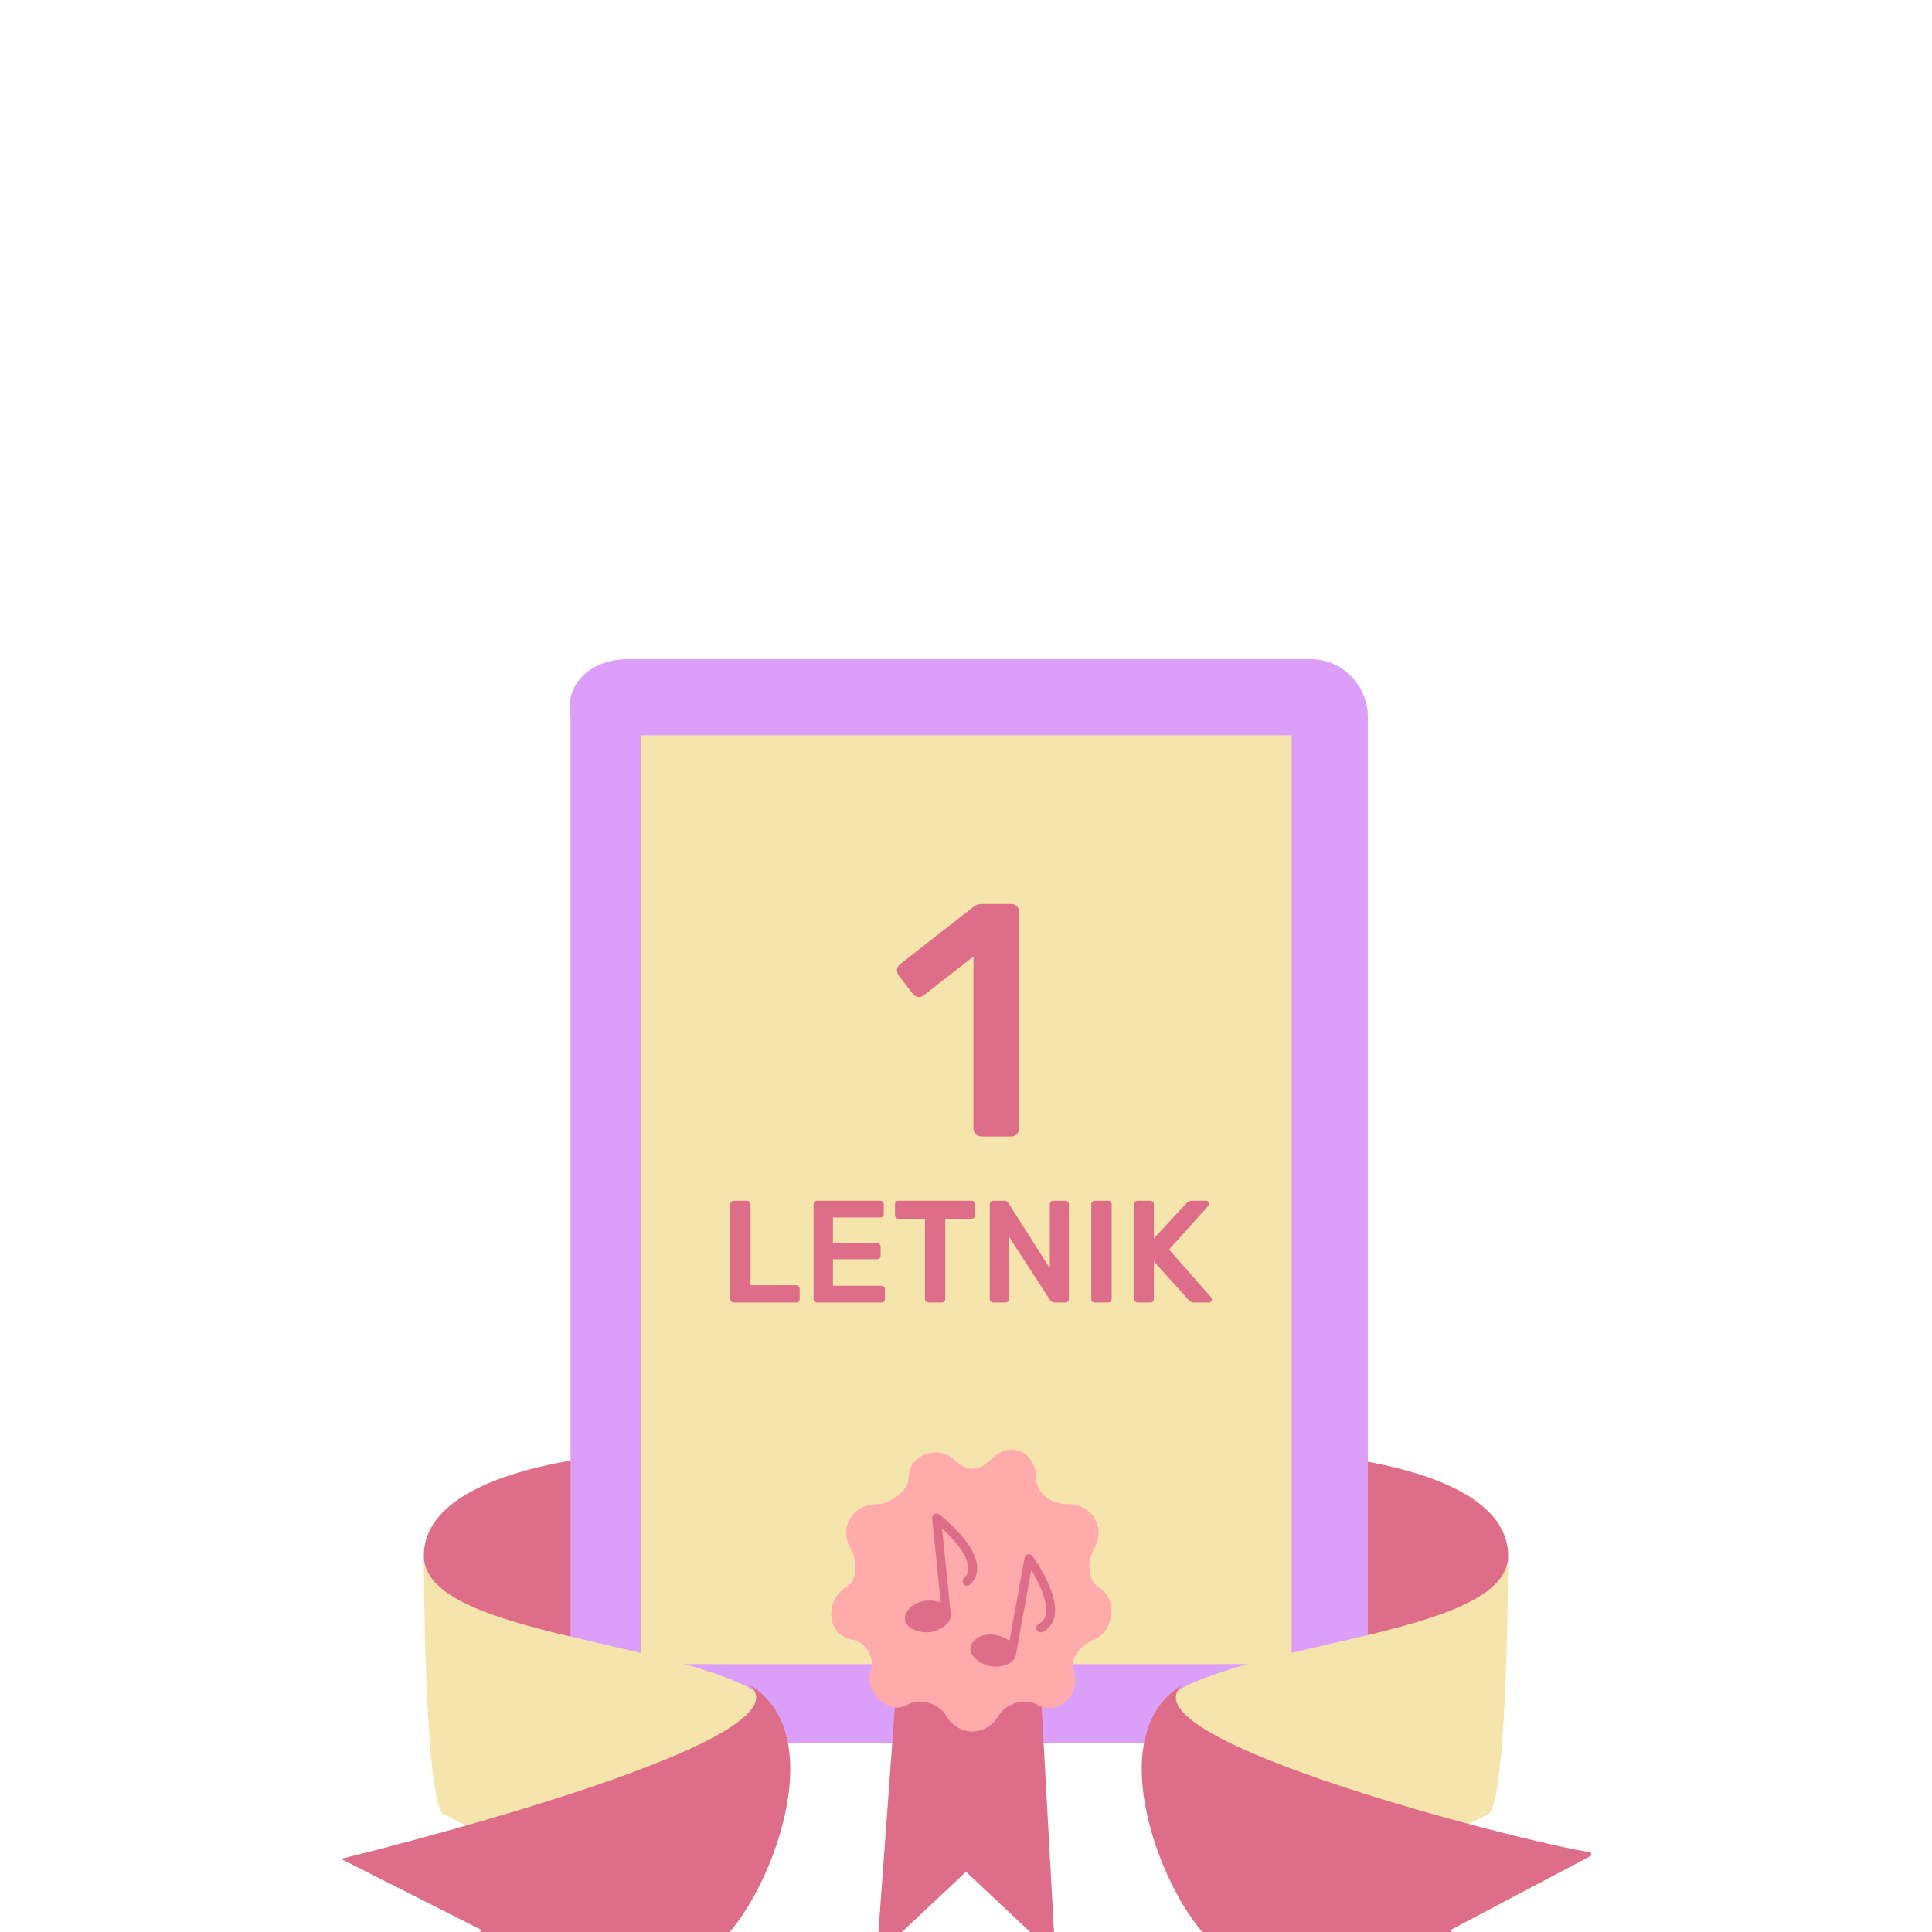 <svg width="85" height="85" viewBox="0 0 85 85" fill="none" xmlns="http://www.w3.org/2000/svg">
<g clip-path="url(#clip0_1316_3567)">
<g clip-path="url(#clip1_1316_3567)" filter="url(#filter0_d_1316_3567)">
<path d="M48.393 48.906C39.413 48.906 31.837 48.906 29.031 48.906C26.224 48.906 18.648 49.757 18.648 53.446C18.648 54.581 19.49 61.676 19.49 61.676L34.643 60.257L48.393 48.906Z" fill="#DD6D88"/>
<path d="M36.607 48.906C45.587 48.906 53.163 48.906 55.969 48.906C58.775 48.906 66.352 49.757 66.352 53.446C66.352 54.581 65.51 61.676 65.51 61.676L50.076 60.257L36.607 48.906Z" fill="#DD6D88"/>
<path d="M57.653 61.676H27.628C26.224 61.676 25.102 60.541 25.102 59.122V16.554C24.821 15.135 25.944 14 27.628 14H57.653C59.056 14 60.179 15.135 60.179 16.554V58.838C60.179 60.541 59.056 61.676 57.653 61.676Z" fill="#DC9FF9"/>
<path d="M56.826 58.213L56.826 17.348L28.204 17.348L28.204 58.213L56.826 58.213Z" fill="#F5E4AC"/>
<path d="M66.352 53.446C66.352 56.852 55.689 57.135 51.76 59.406C51.76 59.406 50.638 64.23 52.321 67.635C54.005 71.041 52.602 70.473 54.286 70.189C55.969 69.622 64.388 65.365 65.51 64.797C66.352 63.946 66.352 53.446 66.352 53.446Z" fill="#F5E4AC"/>
<path d="M52.041 59.122C48.112 61.392 51.48 69.338 53.724 70.757C55.969 72.176 67.755 76.716 67.755 76.716L63.827 69.906L70.281 66.5C70 66.784 48.954 61.676 52.041 59.122Z" fill="#DD6D88"/>
<path d="M18.648 53.446C18.648 56.852 29.311 57.135 33.24 59.406C33.24 59.406 34.362 64.23 32.679 67.635C30.995 71.041 32.398 70.473 30.714 70.189C29.031 69.906 20.612 65.365 19.49 64.797C18.648 63.946 18.648 53.446 18.648 53.446Z" fill="#F5E4AC"/>
<path d="M32.959 59.122C36.888 61.392 33.52 69.338 31.276 70.757C29.031 72.176 17.245 76.716 17.245 76.716L21.174 69.906L15 66.784C15 66.784 36.046 61.676 32.959 59.122Z" fill="#DD6D88"/>
<path d="M39.694 55.716L38.571 71.041L42.5 67.351L46.428 71.041L45.587 55.716H39.694Z" fill="#DD6D88"/>
<path d="M43.623 49.189C44.464 48.338 45.587 48.905 45.587 50.041C45.587 50.608 46.148 51.176 46.99 51.176C48.112 51.176 48.673 52.311 48.112 53.162C47.832 53.73 47.832 54.581 48.393 54.865C49.235 55.432 48.954 56.851 48.112 57.135C47.551 57.419 46.99 57.986 47.27 58.554C47.551 59.689 46.429 60.541 45.587 59.973C45.026 59.689 44.184 59.973 43.903 60.541C43.342 61.392 42.219 61.392 41.658 60.541C41.378 59.973 40.536 59.689 39.975 59.973C39.133 60.541 38.01 59.405 38.291 58.554C38.572 57.986 38.01 57.135 37.449 57.135C36.327 56.851 36.327 55.432 37.168 54.865C37.73 54.581 37.73 53.73 37.449 53.162C36.888 52.311 37.449 51.176 38.572 51.176C39.133 51.176 39.975 50.608 39.975 50.041C39.975 48.905 41.378 48.622 41.939 49.189C42.5 49.757 43.061 49.757 43.623 49.189Z" fill="#FFABAB"/>
<path d="M43.175 35C43.079 35 42.997 34.966 42.93 34.898C42.862 34.83 42.829 34.747 42.829 34.649V27.082L40.635 28.791C40.577 28.84 40.51 28.864 40.433 28.864C40.317 28.864 40.221 28.811 40.144 28.704L39.538 27.915C39.489 27.837 39.465 27.764 39.465 27.696C39.465 27.579 39.518 27.481 39.624 27.404L42.858 24.876C42.944 24.808 43.065 24.774 43.219 24.774H44.489C44.595 24.774 44.677 24.808 44.734 24.876C44.802 24.935 44.835 25.017 44.835 25.125V34.649C44.835 34.747 44.802 34.83 44.734 34.898C44.677 34.966 44.595 35 44.489 35H43.175Z" fill="#DD6D88"/>
<path d="M32.282 42.304C32.24 42.304 32.205 42.289 32.175 42.26C32.146 42.23 32.131 42.194 32.131 42.151V37.984C32.131 37.937 32.146 37.901 32.175 37.875C32.205 37.845 32.24 37.83 32.282 37.83H32.87C32.916 37.83 32.952 37.845 32.977 37.875C33.007 37.901 33.021 37.937 33.021 37.984V41.544H35.023C35.07 41.544 35.108 41.559 35.137 41.589C35.166 41.618 35.181 41.657 35.181 41.704V42.151C35.181 42.198 35.166 42.236 35.137 42.266C35.108 42.292 35.07 42.304 35.023 42.304H32.282Z" fill="#DD6D88"/>
<path d="M35.946 42.304C35.904 42.304 35.868 42.289 35.839 42.26C35.809 42.23 35.794 42.194 35.794 42.151V37.99C35.794 37.943 35.807 37.905 35.832 37.875C35.862 37.845 35.9 37.83 35.946 37.83H38.725C38.771 37.83 38.809 37.845 38.838 37.875C38.868 37.905 38.883 37.943 38.883 37.99V38.412C38.883 38.459 38.868 38.497 38.838 38.527C38.809 38.553 38.771 38.565 38.725 38.565H36.647V39.697H38.586C38.632 39.697 38.67 39.712 38.7 39.741C38.729 39.767 38.744 39.803 38.744 39.85V40.246C38.744 40.293 38.729 40.332 38.7 40.361C38.67 40.387 38.632 40.4 38.586 40.4H36.647V41.569H38.775C38.822 41.569 38.859 41.584 38.889 41.614C38.918 41.644 38.933 41.682 38.933 41.729V42.151C38.933 42.198 38.918 42.236 38.889 42.266C38.859 42.292 38.822 42.304 38.775 42.304H35.946Z" fill="#DD6D88"/>
<path d="M40.847 42.304C40.805 42.304 40.769 42.289 40.74 42.26C40.71 42.23 40.696 42.194 40.696 42.151V38.617H39.527C39.485 38.617 39.449 38.602 39.42 38.572C39.39 38.542 39.376 38.506 39.376 38.463V37.99C39.376 37.943 39.388 37.905 39.414 37.875C39.443 37.845 39.481 37.83 39.527 37.83H42.748C42.794 37.83 42.832 37.845 42.862 37.875C42.891 37.905 42.906 37.943 42.906 37.99V38.463C42.906 38.506 42.891 38.542 42.862 38.572C42.832 38.602 42.794 38.617 42.748 38.617H41.586V42.151C41.586 42.194 41.571 42.23 41.542 42.26C41.512 42.289 41.474 42.304 41.428 42.304H40.847Z" fill="#DD6D88"/>
<path d="M43.698 42.304C43.656 42.304 43.62 42.289 43.591 42.26C43.562 42.23 43.547 42.194 43.547 42.151V37.99C43.547 37.943 43.559 37.905 43.585 37.875C43.614 37.845 43.652 37.83 43.698 37.83H44.185C44.235 37.83 44.273 37.841 44.298 37.862C44.324 37.879 44.347 37.903 44.368 37.933L46.187 40.796V37.99C46.187 37.943 46.199 37.905 46.225 37.875C46.254 37.845 46.292 37.83 46.338 37.83H46.869C46.915 37.83 46.953 37.845 46.983 37.875C47.012 37.905 47.027 37.943 47.027 37.99V42.145C47.027 42.191 47.012 42.23 46.983 42.26C46.953 42.289 46.917 42.304 46.875 42.304H46.383C46.311 42.304 46.25 42.27 46.199 42.202L44.387 39.403V42.151C44.387 42.198 44.372 42.236 44.343 42.266C44.313 42.292 44.275 42.304 44.229 42.304H43.698Z" fill="#DD6D88"/>
<path d="M48.164 42.304C48.122 42.304 48.086 42.289 48.056 42.26C48.027 42.23 48.012 42.194 48.012 42.151V37.984C48.012 37.937 48.027 37.901 48.056 37.875C48.086 37.845 48.122 37.83 48.164 37.83H48.757C48.804 37.83 48.839 37.845 48.865 37.875C48.894 37.901 48.909 37.937 48.909 37.984V42.151C48.909 42.194 48.894 42.23 48.865 42.26C48.839 42.289 48.804 42.304 48.757 42.304H48.164Z" fill="#DD6D88"/>
<path d="M50.051 42.304C50.009 42.304 49.973 42.289 49.944 42.26C49.914 42.23 49.899 42.194 49.899 42.151V37.99C49.899 37.943 49.912 37.905 49.937 37.875C49.967 37.845 50.005 37.83 50.051 37.83H50.607C50.653 37.83 50.691 37.845 50.72 37.875C50.75 37.905 50.765 37.943 50.765 37.99V39.486L52.192 37.946C52.247 37.869 52.329 37.83 52.438 37.83H53.063C53.097 37.83 53.127 37.843 53.152 37.869C53.181 37.894 53.196 37.926 53.196 37.965C53.196 37.995 53.188 38.02 53.171 38.041L51.434 39.971L53.291 42.087C53.312 42.113 53.322 42.14 53.322 42.17C53.322 42.209 53.308 42.24 53.278 42.266C53.253 42.292 53.223 42.304 53.19 42.304H52.539C52.434 42.304 52.352 42.266 52.293 42.189L50.765 40.496V42.151C50.765 42.198 50.75 42.236 50.72 42.266C50.691 42.292 50.653 42.304 50.607 42.304H50.051Z" fill="#DD6D88"/>
<path fill-rule="evenodd" clip-rule="evenodd" d="M41.111 51.62C41.179 51.582 41.263 51.588 41.324 51.635C41.658 51.891 42.313 52.473 42.693 53.097C42.85 53.355 42.97 53.636 42.989 53.915C43.01 54.203 42.922 54.482 42.68 54.711C42.602 54.785 42.479 54.782 42.406 54.705C42.332 54.627 42.335 54.505 42.413 54.431C42.564 54.288 42.615 54.126 42.602 53.943C42.589 53.751 42.502 53.531 42.361 53.299C42.123 52.907 41.756 52.524 41.447 52.244L41.829 56.012C41.854 56.256 41.684 56.451 41.518 56.57C41.343 56.697 41.113 56.787 40.892 56.81C40.669 56.833 40.413 56.789 40.212 56.7C40.111 56.656 40.012 56.595 39.938 56.516C39.862 56.435 39.802 56.322 39.813 56.186C39.846 55.793 40.248 55.476 40.751 55.424C40.981 55.4 41.203 55.428 41.387 55.503L41.012 51.809C41.005 51.732 41.044 51.657 41.111 51.62Z" fill="#DD6D88"/>
<path fill-rule="evenodd" clip-rule="evenodd" d="M45.223 53.385C45.298 53.367 45.377 53.397 45.423 53.46C45.673 53.8 46.14 54.544 46.332 55.252C46.412 55.543 46.449 55.847 46.391 56.12C46.331 56.402 46.169 56.645 45.873 56.797C45.778 56.846 45.661 56.808 45.612 56.713C45.562 56.618 45.599 56.501 45.694 56.452C45.879 56.358 45.973 56.217 46.011 56.038C46.051 55.849 46.029 55.614 45.958 55.351C45.837 54.907 45.591 54.435 45.372 54.079L44.696 57.804C44.653 58.045 44.435 58.184 44.243 58.252C44.04 58.324 43.794 58.345 43.575 58.304C43.355 58.264 43.122 58.149 42.954 58.007C42.869 57.936 42.791 57.849 42.741 57.752C42.691 57.653 42.664 57.527 42.713 57.4C42.853 57.032 43.327 56.842 43.824 56.934C44.051 56.976 44.257 57.067 44.413 57.19L45.076 53.538C45.09 53.462 45.147 53.402 45.223 53.385Z" fill="#DD6D88"/>
</g>
</g>
<defs>
<filter id="filter0_d_1316_3567" x="-26" y="-12" width="137" height="145" filterUnits="userSpaceOnUse" color-interpolation-filters="sRGB">
<feFlood flood-opacity="0" result="BackgroundImageFix"/>
<feColorMatrix in="SourceAlpha" type="matrix" values="0 0 0 0 0 0 0 0 0 0 0 0 0 0 0 0 0 0 127 0" result="hardAlpha"/>
<feOffset dy="15"/>
<feGaussianBlur stdDeviation="20.5"/>
<feColorMatrix type="matrix" values="0 0 0 0 0.863 0 0 0 0 0.624 0 0 0 0 0.976 0 0 0 0.45 0"/>
<feBlend mode="normal" in2="BackgroundImageFix" result="effect1_dropShadow_1316_3567"/>
<feBlend mode="normal" in="SourceGraphic" in2="effect1_dropShadow_1316_3567" result="shape"/>
</filter>
<clipPath id="clip0_1316_3567">
<rect width="85" height="85" rx="20" fill="white"/>
</clipPath>
<clipPath id="clip1_1316_3567">
<rect width="55" height="63" fill="white" transform="translate(15 14)"/>
</clipPath>
</defs>
</svg>

